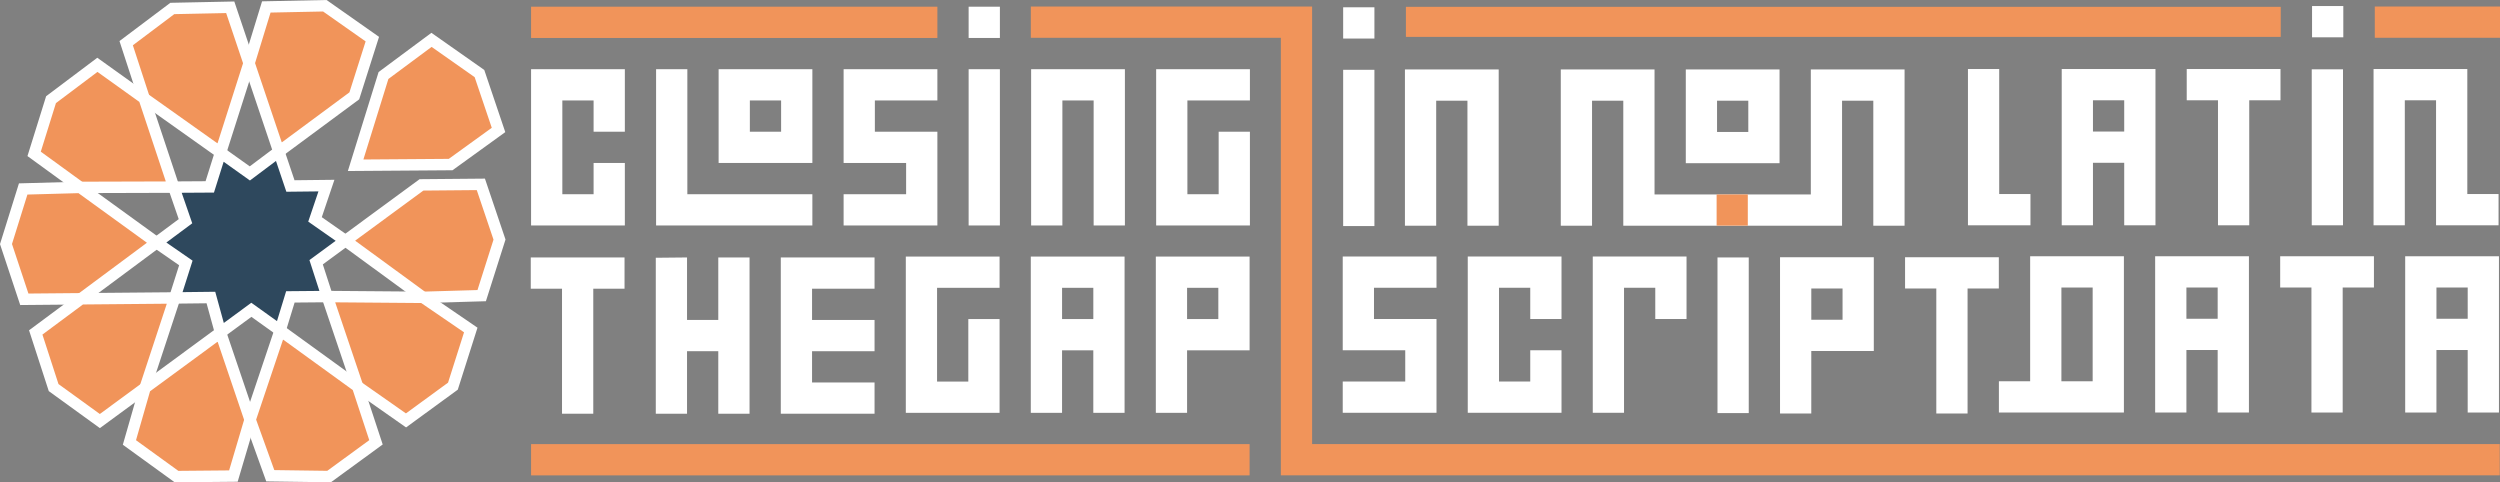 <?xml version="1.0" encoding="UTF-8"?>
<svg id="Layer_1" xmlns="http://www.w3.org/2000/svg" version="1.1" viewBox="0 0 1752.47 338.1">
  <rect x="0" y="0" width="1752.47" height="338.1" fill="#808080" stroke="none"/>
  <!-- Generator: Adobe Illustrator 29.4.0, SVG Export Plug-In . SVG Version: 2.1.0 Build 152)  -->
  <defs>
    <style>
      .st0, .st1 {
        fill: #f1945a;
      }

      .st2 {
        fill: #2e485d;
      }

      .st2, .st1 {
        stroke: #fff;
        stroke-miterlimit: 10;
        stroke-width: 8px;
      }

      .st3 {
        fill: #fff;
      }
    </style>
  </defs>
  <polygon class="st3" points="372.28 48.51 438.01 48.51 438.01 92.33 416.1 92.33 416.1 70.42 394.19 70.42 394.19 136.15 416.1 136.15 416.1 114.24 438.01 114.24 438.01 158.05 372.28 158.05 372.28 48.51"/>
  <polygon class="st3" points="459.91 48.51 481.82 48.51 481.82 136.15 569.46 136.15 569.46 158.05 459.91 158.05 459.91 48.51"/>
  <path class="st3" d="M569.46,48.51v65.72h-65.72V48.51h65.72ZM525.64,92.33h21.91v-21.91h-21.91v21.91Z"/>
  <polygon class="st3" points="591.36 48.51 657.09 48.51 657.09 70.42 613.27 70.42 613.27 92.33 657.09 92.33 657.09 158.05 591.36 158.05 591.36 136.15 635.18 136.15 635.18 114.24 591.36 114.24 591.36 48.51"/>
  <polygon class="st3" points="722.81 158.05 722.81 48.51 788.54 48.51 788.54 158.05 766.63 158.05 766.63 70.42 744.72 70.42 744.72 158.05 722.81 158.05"/>
  <polygon class="st3" points="810.45 48.51 876.17 48.51 876.17 70.42 832.35 70.42 832.35 136.15 854.26 136.15 854.26 92.33 876.17 92.33 876.17 158.05 810.45 158.05 810.45 48.51"/>
  <rect class="st0" x="372.28" y="4.7" width="284.81" height="21.91"/>
  <rect class="st3" x="679" y="48.51" width="21.91" height="109.54"/>
  <rect class="st3" x="679" y="4.7" width="21.91" height="21.91"/>
  <polygon class="st3" points="634.96 179.85 700.69 179.85 700.69 201.75 656.87 201.75 656.87 267.48 678.78 267.48 678.78 223.66 700.69 223.66 700.69 289.39 634.96 289.39 634.96 179.85"/>
  <path class="st3" d="M722.59,179.85h65.72v109.54h-21.91v-43.82h-21.91v43.82h-21.91v-109.54ZM766.41,223.66v-21.91h-21.91v21.91h21.91Z"/>
  <path class="st3" d="M810.23,179.85h65.72v65.72h-43.82v43.82h-21.91v-109.54ZM854.04,223.66v-21.91h-21.91v21.91h21.91Z"/>
  <polygon class="st3" points="984.84 48.68 1050.57 48.68 1050.57 158.22 1028.66 158.22 1028.66 70.59 1006.75 70.59 1006.75 158.22 984.84 158.22 984.84 48.68"/>
  <polygon class="st3" points="1094.09 48.68 1159.81 48.68 1159.81 136.31 1269.36 136.31 1269.36 48.68 1335.08 48.68 1335.08 158.22 1313.17 158.22 1313.17 70.59 1291.26 70.59 1291.26 158.22 1137.91 158.22 1137.91 70.59 1116 70.59 1116 158.22 1094.09 158.22 1094.09 48.68"/>
  <path class="st3" d="M1181.72,114.41V48.68h65.72v65.72h-65.72ZM1225.54,92.5v-21.91h-21.91v21.91h21.91Z"/>
  <polygon class="st3" points="1379.51 48.39 1401.42 48.39 1401.42 136.02 1423.33 136.02 1423.33 157.93 1379.51 157.93 1379.51 48.39"/>
  <path class="st3" d="M1445.24,157.93V48.39h65.72v109.54h-21.91v-43.82h-21.91v43.82h-21.91ZM1489.05,92.21v-21.91h-21.91v21.91h21.91Z"/>
  <polygon class="st3" points="1532.87 48.39 1598.6 48.39 1598.6 70.3 1576.69 70.3 1576.69 157.93 1554.78 157.93 1554.78 70.3 1532.87 70.3 1532.87 48.39"/>
  <rect class="st3" x="1620.5" y="48.59" width="21.91" height="109.34"/>
  <rect class="st3" x="1620.72" y="4.24" width="21.91" height="21.91"/>
  <polygon class="st3" points="941.24 179.81 1006.97 179.81 1006.97 201.71 963.15 201.71 963.15 223.62 1006.97 223.62 1006.97 289.35 941.24 289.35 941.24 267.44 985.06 267.44 985.06 245.53 941.24 245.53 941.24 179.81"/>
  <polygon class="st3" points="1028.88 179.81 1094.6 179.81 1094.6 223.62 1072.69 223.62 1072.69 201.71 1050.79 201.71 1050.79 267.44 1072.69 267.44 1072.69 245.53 1094.6 245.53 1094.6 289.35 1028.88 289.35 1028.88 179.81"/>
  <polygon class="st3" points="1116.51 179.81 1182.24 179.81 1182.24 201.71 1182.24 223.62 1160.33 223.62 1160.33 201.71 1138.42 201.71 1138.42 289.35 1116.51 289.35 1116.51 179.81"/>
  <path class="st3" d="M1247.79,180.32h65.72v65.72h-43.82v43.82h-21.91v-109.54ZM1291.61,224.14v-21.91h-21.91v21.91h21.91Z"/>
  <polygon class="st3" points="1335.43 180.32 1401.15 180.32 1401.15 202.23 1379.24 202.23 1379.24 289.86 1357.33 289.86 1357.33 202.23 1335.43 202.23 1335.43 180.32"/>
  <rect class="st3" x="941.54" y="5.11" width="21.91" height="21.91"/>
  <rect class="st0" x="985.53" y="4.79" width="613.24" height="21.06"/>
  <rect class="st3" x="941.54" y="48.93" width="21.91" height="109.54"/>
  <path class="st3" d="M1423.11,179.63h65.72v109.54h-87.63v-21.91h21.91v-87.63ZM1466.93,267.27v-65.72h-21.91v65.72h21.91Z"/>
  <path class="st3" d="M1510.75,179.63h65.72v109.54h-21.91v-43.82h-21.91v43.82h-21.91v-109.54ZM1554.56,223.45v-21.91h-21.91v21.91h21.91Z"/>
  <polygon class="st3" points="1598.38 179.63 1664.1 179.63 1664.1 201.54 1642.19 201.54 1642.19 289.18 1620.29 289.18 1620.29 201.54 1598.38 201.54 1598.38 179.63"/>
  <path class="st3" d="M1686.01,289.18v-109.54h65.72v109.54h-21.91v-43.82h-21.91v43.82h-21.91ZM1707.92,223.45h21.91v-21.91h-21.91v21.91Z"/>
  <rect class="st3" x="1203.94" y="180.47" width="21.91" height="109.1"/>
  <rect class="st0" x="1203.33" y="136.31" width="21.86" height="21.86"/>
  <rect class="st0" x="372.28" y="311.32" width="503.67" height="21.91"/>
  <rect class="st0" x="1664.7" y="4.57" width="87.78" height="21.91"/>
  <polygon class="st3" points="1663.83 48.39 1729.56 48.39 1729.56 136.02 1751.46 136.02 1751.46 157.93 1729.56 157.93 1707.65 157.93 1707.65 70.3 1685.74 70.3 1685.74 157.93 1663.83 157.93 1663.83 48.39"/>
  <polygon class="st3" points="372.06 180.47 437.79 180.47 437.79 202.38 415.88 202.38 415.88 290.01 393.97 290.01 393.97 202.38 372.06 202.38 372.06 180.47"/>
  <polygon class="st3" points="459.7 180.69 459.7 290.01 481.6 290.01 481.6 246.2 503.51 246.2 503.51 290.01 525.42 290.01 525.42 180.47 503.51 180.47 503.51 224.29 481.6 224.29 481.6 180.47 459.7 180.69"/>
  <polygon class="st3" points="547.33 180.47 613.05 180.47 613.05 202.38 569.24 202.38 569.24 224.29 613.05 224.29 613.05 246.2 569.24 246.2 569.24 268.11 613.05 268.11 613.05 290.01 547.33 290.01 547.33 180.47"/>
  <polygon class="st0" points="722.59 4.58 919.77 4.58 919.77 311.3 1752.28 311.3 1752.28 333.2 897.86 333.2 897.86 26.49 722.59 26.49 722.59 4.58"/>
  <g>
    <polygon class="st1" points="120.78 5.94 161.39 5.1 174.59 44.3 154.61 106.93 101.06 68.93 88.44 30.26 120.78 5.94"/>
    <polygon class="st1" points="186.68 4.87 227.7 4.03 261 27.43 248.36 67.19 195.48 106.31 174.59 44.3 186.68 4.87"/>
    <polygon class="st1" points="249.29 115.84 268.82 52.93 302.48 27.94 336.1 51.56 349.46 91.1 315.9 115.35 249.29 115.84"/>
    <polygon class="st1" points="121.77 131.17 101.06 68.93 68.26 45.44 35.77 69.87 23.92 107.86 56.24 131.36 121.77 131.17"/>
    <polygon class="st1" points="109.76 170.12 56.82 209.44 17.05 209.8 4.2 171.08 16.25 132.46 56.24 131.36 109.76 170.12"/>
    <polygon class="st1" points="242.17 168.72 295.44 129.6 337.07 129.23 350.15 167.95 337.66 207.24 296.52 208.43 242.17 168.72"/>
    <polygon class="st1" points="122.47 208.85 56.82 209.44 25.05 233.03 37.59 271.69 70 295.16 101.71 271.88 122.47 208.85"/>
    <polygon class="st1" points="229.38 207.88 296.52 208.43 330 231.33 317.49 270.69 284.6 294.7 250.68 270.93 229.38 207.88"/>
    <polygon class="st1" points="154.57 233.06 101.71 271.88 90.72 310.17 123.74 334.08 163.6 333.72 175.31 294.21 154.57 233.06"/>
    <polygon class="st1" points="189.46 333.49 175.31 294.21 196.36 231.59 250.68 270.93 263.56 310.06 230.68 334.06 189.46 333.49"/>
    <polygon class="st2" points="121.77 131.17 147.04 131.01 154.61 106.93 175.14 121.57 195.48 106.31 203.59 130.38 228.83 130.1 220.82 153.79 242.17 168.72 221.6 183.83 229.38 207.88 203.55 208.11 196.36 231.59 176.2 217.17 154.57 233.06 147.84 208.56 122.47 208.85 130.28 184.32 109.76 170.12 130.02 155.07 121.77 131.17"/>
  </g>
</svg>